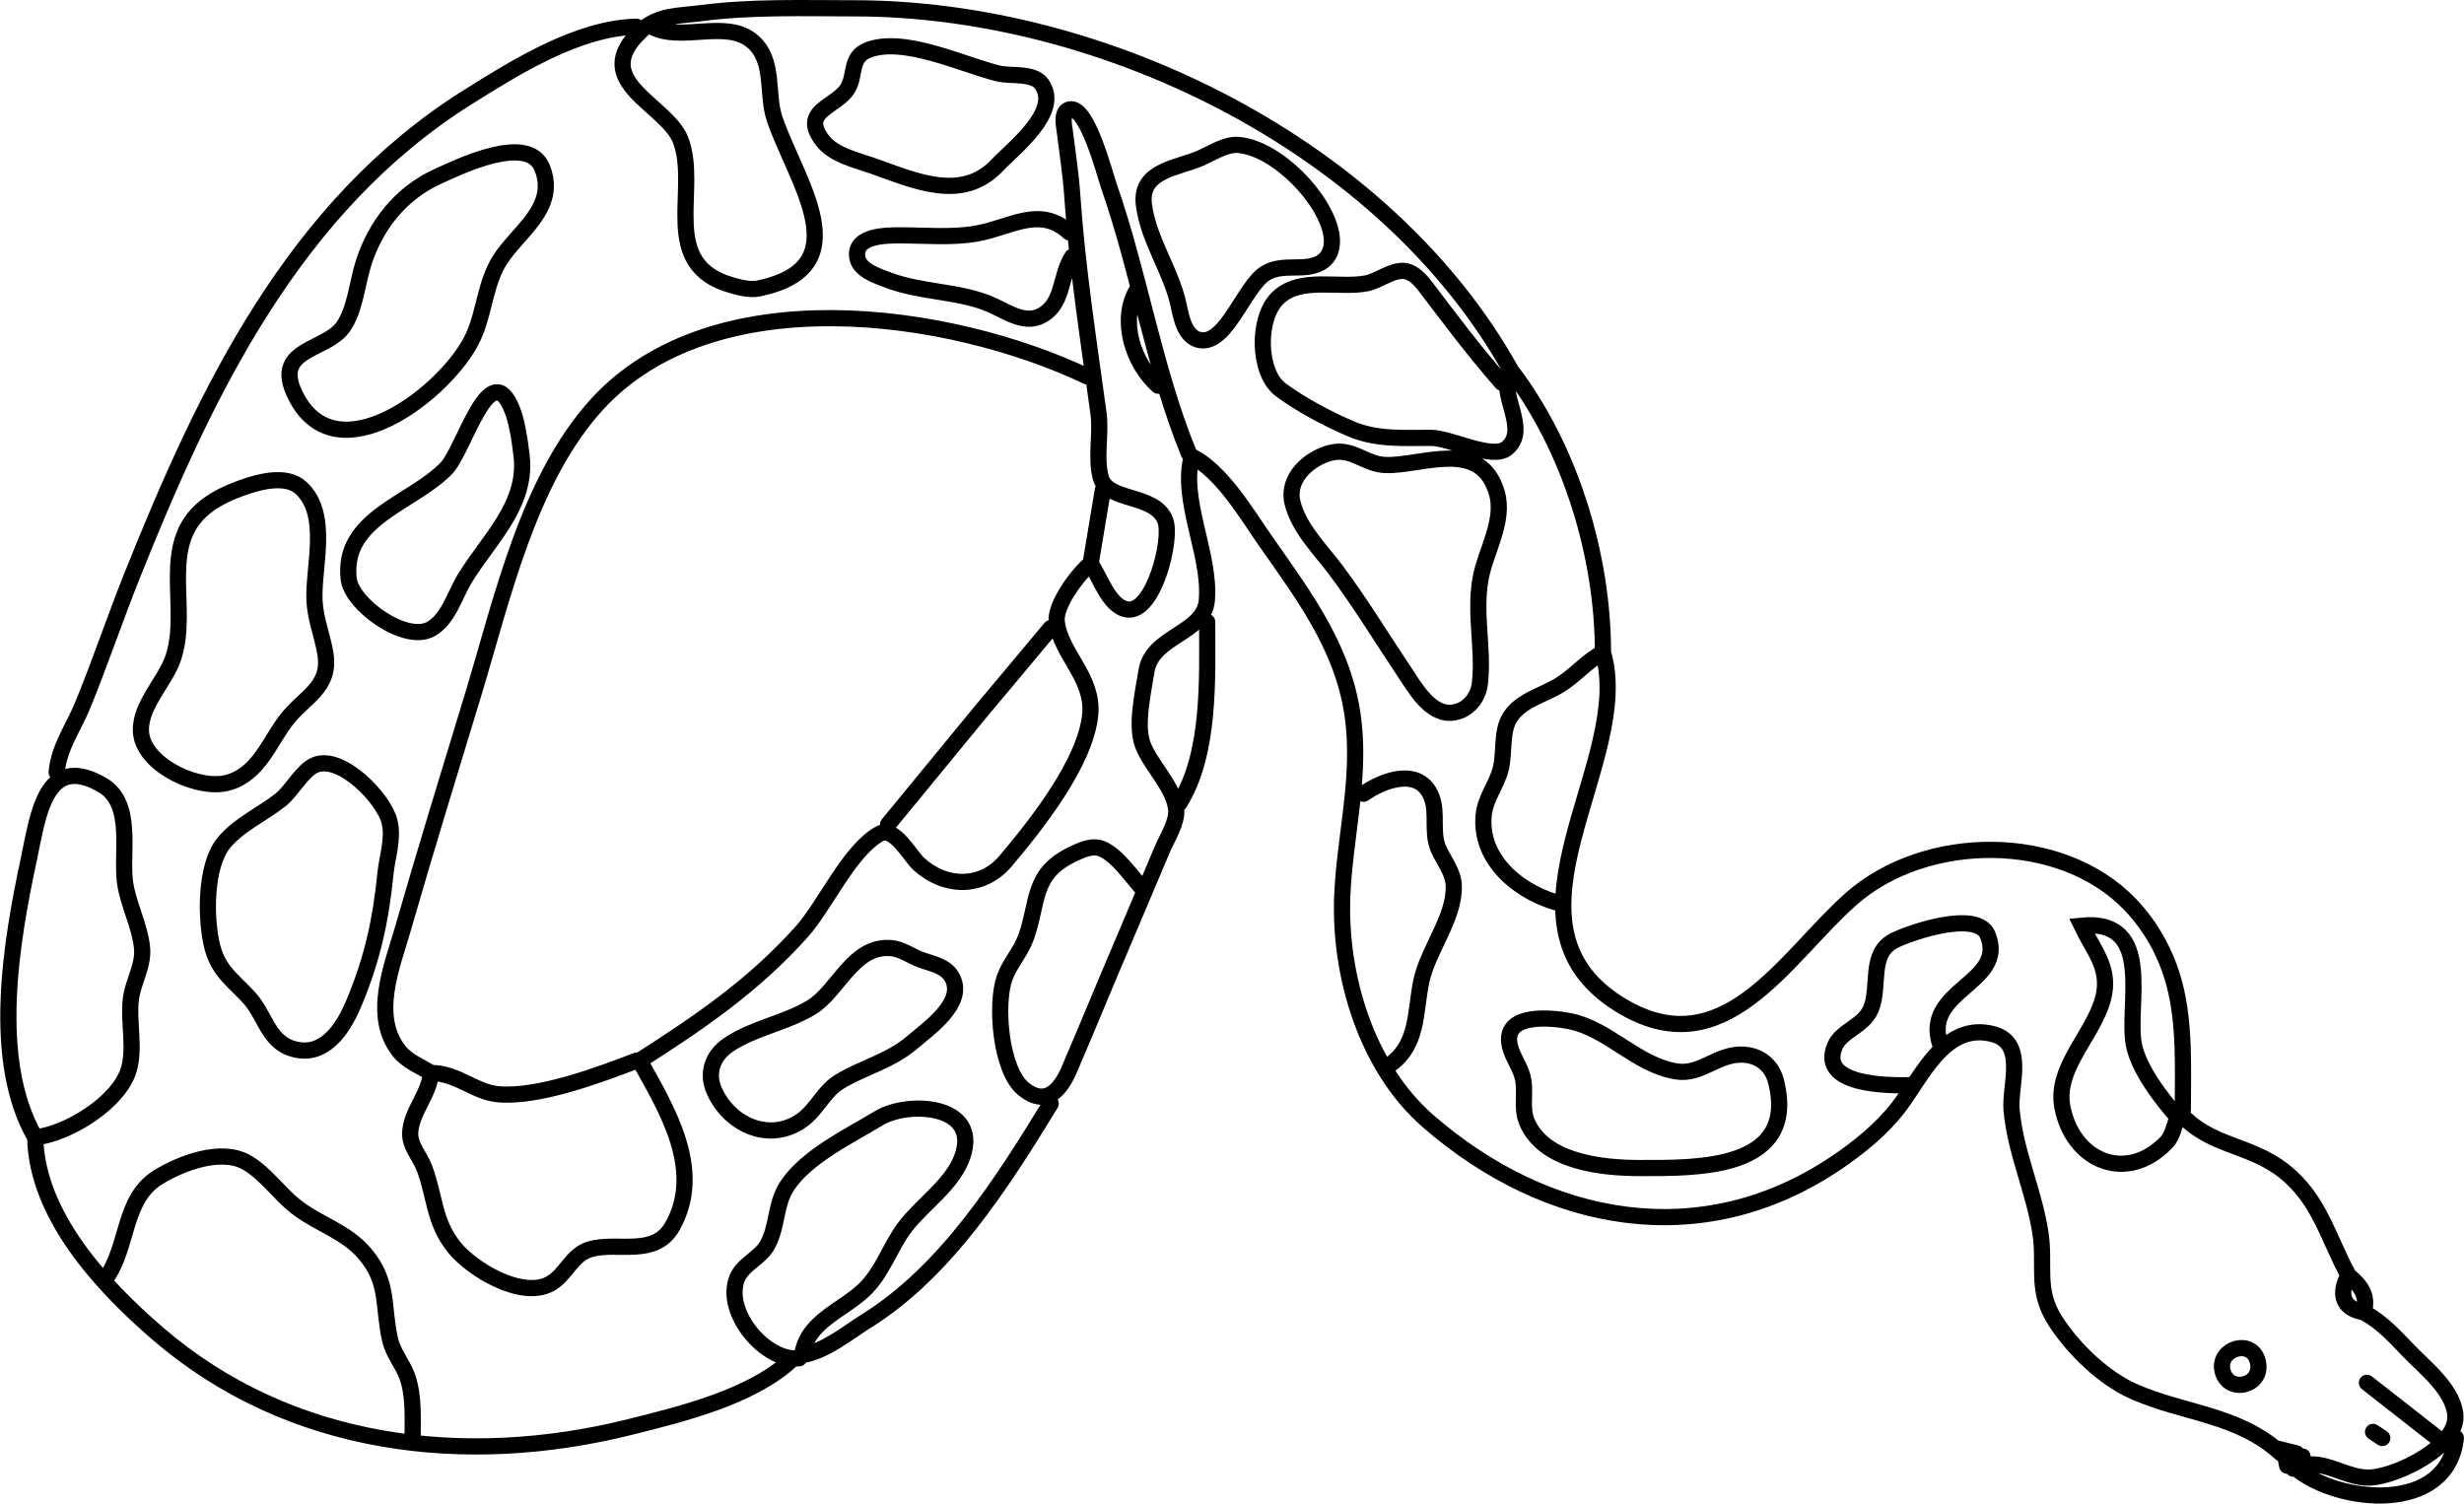 <svg xmlns="http://www.w3.org/2000/svg" viewBox="0 0 1070.811 653.45"><path d="m 1027.289,570.284 c -9.45,-1.472 -11.045,-8.285 -6.667,-16 5.471,4.584 8.585,8.785 6.667,16 8.333,4.639 13.423,10.568 20.019,17.333 7.055,7.235 18.203,15.991 19.689,26.667 1.958,14.072 -25.172,27.281 -37.042,27.86 -10.901,0.532 -22.25,-9.896 -32,-3.86 18.517,15.215 65.634,19.88 69.333,-13.333 m -8,0 -30.667,-24 m 6.667,24 -4,-2.667 m -85.333,-137.333 c -6.956,-7.749 -16.411,-20.328 -18.556,-30.667 -3.505,-16.893 9.524,-55.191 -22.777,-52 4.7,9.933 11.92,17.544 9.836,29.333 -2.951,16.696 -21.505,31.556 -18.209,49.333 4.384,23.651 27.927,33.593 45.279,15.475 3.24,-3.383 3.381,-8.819 5.761,-12.808 12.925,14.784 30.211,13.421 45.328,25.353 15.435,12.184 19.045,28.973 28.005,45.313 m -20,78.666 -4,5.333 m 1.333,-6.667 -5.333,-1.333 1.333,6.667 m -2.667,-5.333 c -18.71,-17.067 -42.02,-17.176 -64,-26.899 -13.135,-5.809 -26.2,-18.484 -33.936,-30.435 -8.929,-13.793 -4.356,-23.949 -6.649,-38.666 -2.835,-18.192 -10.835,-34.677 -12.52,-53.333 -0.936,-10.343 6.711,-29.116 -8.233,-32.909 -20.819,-5.285 -30.735,18.528 -40.704,31.576 -7.349,9.617 -17.307,17.712 -27.291,24.439 -58.583,39.469 -125.893,26.615 -177.333,-18.157 -26.792,-23.32 -38.805,-63.478 -37.281,-98.281 1.091,-24.889 7.449,-48.193 5.055,-73.333 -3.008,-31.597 -20.28,-54.663 -38.068,-80 -8.605,-12.259 -18.92,-30.208 -32.372,-37.333 -5.2,18.911 8.252,42.733 6.503,62.665 -1.271,14.468 -23.789,15.317 -26.217,30.668 -1.399,8.839 -4.812,23.548 -1.625,32 3.431,9.101 13.423,18.201 14.519,28 0.62,5.552 -3.84,12.387 -5.951,17.333 l -16.361,38.667 c -8.184,19.068 -15.995,38.273 -24.201,57.333 -3.808,8.845 -10.076,16.071 -19.699,8.396 -10.163,-8.104 -12.437,-36.896 -8.341,-48.396 2.215,-6.216 6.937,-11.149 9.197,-17.333 5.619,-15.381 2.416,-27.748 20.177,-36.287 3.972,-1.909 8.908,-4.331 13.281,-2.291 6.728,3.14 12.407,11.883 17.385,17.244 m 484.543,205.358 c 2.744,10.755 -13.044,14.451 -15.334,3.949 -2.08,-9.544 12.723,-14.181 15.334,-3.949 M 679.29,392.951 c -17.775,-4.115 -36.416,-18.407 -34.525,-38.666 0.679,-7.283 5.584,-13.048 7.391,-20 1.844,-7.092 0.112,-16.396 4.124,-22.641 4.756,-7.403 14.56,-9.561 21.677,-13.983 6.708,-4.165 11.639,-10.397 18.667,-14.043 13.895,47.007 -50.131,116.706 6.667,152.588 45.681,28.857 72.346,-20.196 101.333,-45.676 32.211,-28.312 90.806,-29.011 121.101,2.541 9.241,9.624 15.82,21.681 19.224,34.547 4.617,17.453 3.675,36.759 3.675,54.667 m -118.666,-10.667 c -8.911,0.159 -39.904,0.336 -32.524,-17.035 2.885,-6.791 12.493,-8.439 15.707,-16.3 3.963,-9.696 -1.113,-24.023 10.209,-29.599 7.735,-3.808 36.059,-13.257 40.471,-2.321 8.556,21.207 -28.984,23.627 -20.529,47.921 m -71.377,16.001 c 9.392,38.455 -34.941,37.333 -59.289,37.332 -16.223,0 -41.632,-2.527 -49.029,-20.005 -2.764,-6.531 -0.12,-13.38 -2.017,-19.995 -1.436,-5.009 -5.081,-9.403 -5.703,-14.661 -1.507,-12.751 18.535,-10.68 26.083,-9.211 17.108,3.329 29.075,19.067 46.667,21.896 10.679,1.717 18.127,-8.108 29.333,-7.284 7.171,0.527 12.247,4.929 13.956,11.928 M 652.623,166.285 c -12.009,-13.745 -21.869,-26.892 -32.813,-41.327 -2.376,-3.135 -5.612,-6.959 -9.853,-7.217 -5.332,-0.325 -10.78,4.327 -16,5.372 -11.939,2.392 -28.564,-3.093 -38.469,6.211 -9.311,8.745 -8.932,32.653 1.156,40.112 8.755,6.472 20.613,12.78 30.647,17.015 11.161,4.711 22.827,3.816 34.667,3.835 8.289,0.013 26.584,9.74 32.909,4.524 10.299,-8.492 -4.712,-24.164 1.757,-33.857 25.825,33.871 40,80.444 40,122.666 M 283.291,11.619 c 12.821,6.843 32.108,-3.336 43.561,6.204 10.015,8.34 6.041,22.714 9.777,33.796 9.159,27.172 37.572,64.312 -6.672,73.697 -3.947,0.837 -8.2,-0.288 -12,-1.359 -31.997,-9.023 -13.968,-41.405 -22.137,-62.985 -5.929,-15.659 -40.489,-25.556 -17.411,-47.407 7.593,-7.189 16.657,-6.59 26.215,-7.846 21.985,-2.888 44.508,-2.101 66.666,-2.101 109.164,0 231.487,60.618 285.333,157.333 m -6.097,53.335 c 3.503,12.216 -5.037,25.557 -7.124,37.332 -2.72,15.355 1.435,30.196 -0.257,45.333 -0.708,6.335 -5.251,11.969 -11.855,12.749 -9.871,1.165 -16.564,-11.14 -21.213,-18.083 -9.871,-14.737 -18.961,-29.764 -29.623,-44 -6.697,-8.944 -16.16,-18.137 -18.792,-29.333 -2.441,-10.384 7.045,-18.927 16.295,-21.428 9.623,-2.603 14.963,4.839 24,5.231 15.585,0.676 41.607,-12.095 48.569,12.199 m -57.903,130.665 c 8.335,-5.928 24.26,-11.871 29.475,1.353 2.863,7.257 -0.145,15.361 3.077,22.647 2.335,5.279 6.42,9.971 6.609,16 0.437,13.885 -11.192,27.819 -14.069,41.333 -2.771,13.005 -1.315,27.229 -13.092,36 m -25.973,-359.999 c 0.699,4.648 -0.428,9.512 -4.839,11.959 -7.132,3.959 -16.285,-0.131 -23.849,4.5 -9.039,5.533 -16.708,30.395 -27.949,29.14 -6.869,-0.767 -8.619,-9.5 -9.733,-14.932 -3.069,-14.964 -13.245,-28.603 -15.164,-44 -1.881,-15.099 14.915,-15.869 24.841,-20.312 4.631,-2.072 10.772,-6.032 16,-5.668 16.688,1.165 38.315,23.476 40.693,39.313 m -54.027,168 c 0,24.54 1.44,57.02 -12,78.666 m -235.999,112 c -16.22,6.211 -42.497,16.108 -60,14.607 -10.349,-0.888 -17.757,-9.177 -29.333,-9.273 -0.827,9.395 -8.169,16.267 -8.991,25.333 -0.565,6.235 4.069,10.54 6.132,16 4.707,12.464 4,23.389 13.099,34.615 7.589,9.363 29.232,22.545 41.636,15.628 6.947,-3.875 9.239,-12.692 17.457,-15.001 11.944,-3.357 27.949,3.675 35.628,-9.965 13.829,-24.561 -2.763,-51.184 -14.295,-71.942 26.428,-16.971 49.168,-32.324 70.438,-56 10.152,-11.299 20.8,-35.524 33.975,-42.658 6.204,-3.36 13.172,9.729 16.94,13.181 11.36,10.409 27.503,10.807 37.74,-1.313 13.113,-15.525 34.927,-42.889 36.761,-63.876 1.396,-15.956 -13.127,-26.417 -14.579,-40.227 -0.769,-7.308 9.395,-20.817 14.724,-25.107 4.059,5.701 8.02,18.852 16.004,19.92 11.441,1.531 19.452,-30.439 16.505,-38.529 -4.389,-12.049 -25.131,-7.985 -28.085,-18.801 -2.369,-8.675 0.228,-18.964 -0.991,-27.923 -4.32,-31.732 -9.256,-63.234 -11.4,-94.666 -0.637,-9.329 -2.093,-18.719 -3.265,-28 -0.324,-2.571 -1.689,-8.759 2.264,-9.438 7.611,-1.308 15.004,27.797 16.968,33.438 13.305,38.221 19.479,78.778 34.667,116 m -13.333,-29.333 c -10.845,-9.727 -16.911,-28.192 -9.333,-41.333 m -14.667,86.666 -5.333,32 m -1.333,-81.333 c -60.136,-28.495 -162.664,-43.101 -213.101,12.02 -30.064,32.855 -41.417,85.268 -54.024,126.646 -10.272,33.715 -20.647,67.466 -30.396,101.333 -4.703,16.333 -13.732,37.869 -1.628,53.193 3.549,4.493 9.112,6.477 13.816,9.473 m 278.666,-354.666 c -5.621,8.517 -3.425,21.491 -14.672,26.119 -7.019,2.888 -15.103,-3.087 -21.328,-5.655 -13.76,-5.675 -29.665,-4.929 -44,-10.364 -4.599,-1.744 -12.716,-4.269 -13.439,-10.116 -1.165,-9.432 12.989,-9.315 18.772,-9.317 10.927,0 22.548,1.12 33.333,-0.821 14.717,-2.648 27.299,-12.256 40,-0.512 m -8,172 -31.237,37.333 -39.429,48 m 70.666,121.333 c -20.948,34.221 -45.299,72.737 -80,94.409 -8.799,5.495 -17.604,13.048 -28,14.924 1.935,-14.476 17.12,-19.237 26.647,-28.139 8.423,-7.871 11.359,-18.904 18.261,-27.861 7.657,-9.939 20.687,-18.367 24.821,-30.667 7.539,-22.424 -23.779,-23.999 -36.396,-16.339 -12.825,7.787 -31.793,16.836 -40.04,29.673 -4.988,7.763 -4.001,17.369 -8.332,25.312 -3.257,5.976 -10.828,8.387 -13.3,14.74 -5.697,14.649 12.308,36.188 27.005,34.613 M 452.586,36.371 c 8.903,12.058 -12.517,28.285 -19.009,35.247 -15.475,16.592 -36.129,6.823 -54.287,0.459 -7.387,-2.588 -17.032,-4.649 -21.981,-11.197 -9.805,-12.972 6.557,-14.388 11.279,-22.738 3.173,-5.612 0.871,-13.103 8.176,-16.2 15.489,-6.567 42.012,6.386 57.193,10.011 5.237,1.251 15.039,-0.447 18.629,4.418 M 413.901,425.024 c 5.625,10.983 -10.531,22.028 -17.277,27.84 -9.772,8.42 -21.391,10.888 -31.947,17.332 -6.604,4.032 -9.723,12.007 -16.059,16.571 -13.855,9.977 -31.316,2.387 -38.105,-12.483 -3.577,-7.837 -0.921,-15.505 6.131,-20.247 10.832,-7.283 24.745,-9.417 35.975,-16.223 11.787,-7.143 18.052,-27.208 34.672,-25.773 4.761,0.411 8.899,3.676 13.333,5.229 4.913,1.72 10.645,2.617 13.277,7.753 m -70.61,166.593 c -17.476,15.687 -46.937,22.897 -69.333,28.497 -71.45,17.868 -147.87,9.003 -205.333,-40.497 -24.124,-20.781 -52.608,-51.28 -53.333,-85.333 14.132,-1.448 36.381,-15.12 40.648,-29.333 2.863,-9.535 -0.263,-20.831 0.931,-30.667 0.949,-7.821 5.709,-14.577 4.837,-22.667 -1.029,-9.552 -5.975,-18.46 -7.349,-28 -1.841,-12.779 3.961,-34.4 -9.873,-42.448 -24.891,-14.479 -28.027,13.881 -31.86,31.781 -7.652,35.727 -16.824,87.692 2.667,121.333 M 276.624,11.619 c -25.336,0.526 -52.483,17.515 -73.333,30.6 -75.666,47.481 -114.02,128.227 -145.932,208.066 -7.411,18.541 -13.789,37.517 -21.337,56 -4.013,9.825 -10.448,18.531 -11.397,29.333 M 235.635,72.977 c 6.917,17.329 -10.719,27.856 -18.387,39.994 -6.383,10.104 -6.643,22.557 -11.536,33.313 -10.743,23.612 -60.775,62.977 -78.049,24 -8.351,-18.839 13.947,-17.843 21.357,-28.079 5.296,-7.313 6.243,-19.368 8.976,-27.921 5.229,-16.373 16.125,-30.193 31.961,-37.465 9.791,-4.496 39.617,-19.022 45.677,-3.843 M 226.704,198.285 c 2.392,21.425 -14.749,36.616 -24.845,53.333 -4.272,7.075 -6.941,17.409 -14.588,21.737 -10.969,6.209 -34.452,-10.599 -35.728,-21.737 -3.028,-26.431 27.481,-32.763 42.361,-48.02 7.817,-8.016 19.023,-50.301 28.763,-25.313 1.011,2.591 1.665,5.28 2.213,8 0.796,3.948 1.377,7.997 1.824,12 M 45.958,555.617 c 9.992,-13.825 7.396,-34.493 22.667,-43.935 10.063,-6.22 27.536,-12.903 38.667,-6.428 8.308,4.833 13.843,13.304 21.333,19.176 9.78,7.665 21.737,10.667 30.048,20.54 10.548,12.535 7.501,22.784 10.86,37.313 1.389,6.015 5.437,10.343 7.457,16 3.057,8.561 2.301,19.052 2.301,28 m -10.044,-269.333 c 1.869,7.705 -0.967,15.057 -1.728,22.667 -2.039,20.372 -5.647,36.891 -13.577,56 -4.001,9.643 -11.461,22.621 -23.984,20.769 -13.435,-1.987 -14.169,-14.755 -21.853,-23.003 -6.824,-7.324 -13.137,-11.428 -15.799,-21.767 -3.088,-11.995 -3.265,-35.167 4.877,-45.213 6.439,-7.944 16.847,-12.523 24.769,-18.807 4.927,-3.907 9.432,-12.877 15.019,-15.155 11.488,-4.683 29.932,14.852 32.276,24.508 m -27.909,-73.333 c 2.681,15.321 -9.168,19.104 -16.999,29.387 -7.497,9.844 -11.864,23.257 -25.048,27.076 -12.571,3.641 -35.549,-6.959 -37.836,-20.463 -1.987,-11.735 10.064,-22.863 13.701,-33.333 7.843,-22.577 -7.432,-51.381 16.155,-67.516 4.119,-2.819 8.636,-4.864 13.313,-6.569 7.367,-2.685 19.643,-6.259 26.213,-0.157 12.535,11.64 5.188,34.168 5.839,48.909 0.348,7.865 3.32,15.005 4.661,22.667" fill="none" stroke="#000" stroke-width="7.034" stroke-linecap="round"/></svg>